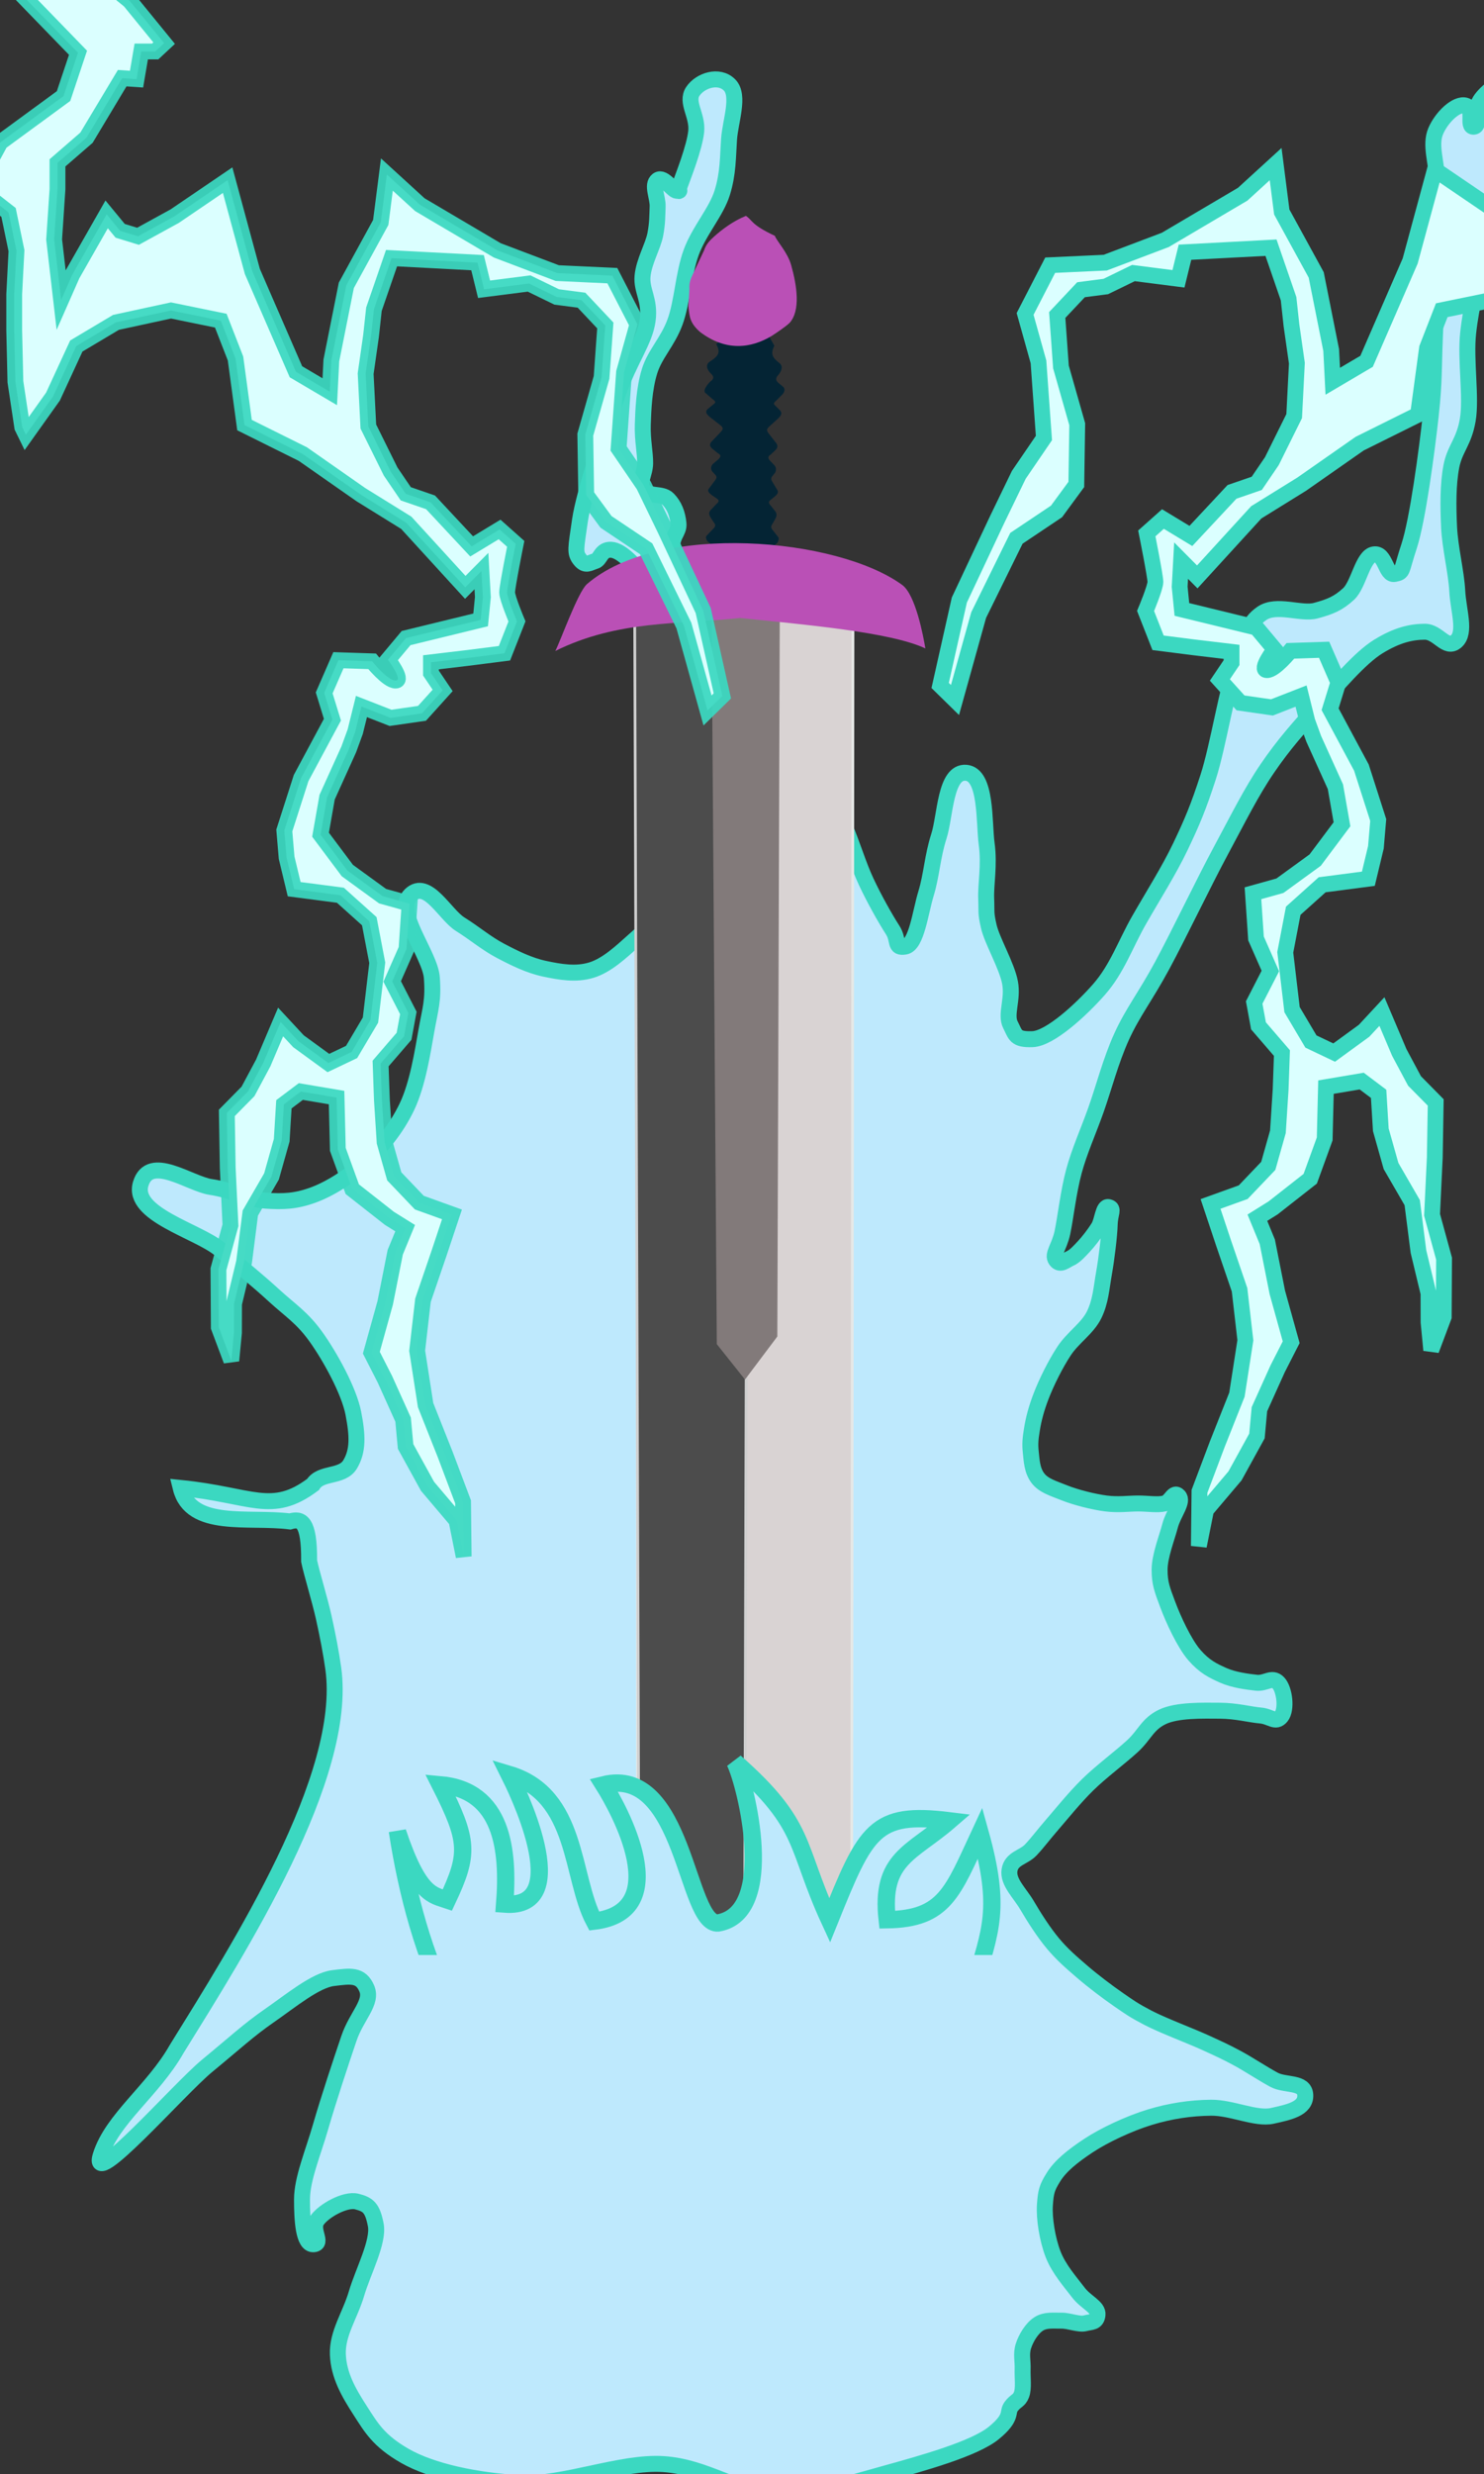 <?xml version="1.0" encoding="UTF-8" standalone="no"?>
<!-- Created with Inkscape (http://www.inkscape.org/) -->

<svg
   width="850.227"
   height="1416.979"
   viewBox="0 0 850.227 1416.979"
   version="1.1"
   id="SVGRoot"
   sodipodi:docname="AtaqueElectrico.svg"
   inkscape:version="1.1.2 (0a00cf5339, 2022-02-04)"
   inkscape:export-filename="/home/ciro/Desktop/david/Enemi/DefensaEnemigo/21.png"
   inkscape:export-xdpi="96"
   inkscape:export-ydpi="96"
   xmlns:inkscape="http://www.inkscape.org/namespaces/inkscape"
   xmlns:sodipodi="http://sodipodi.sourceforge.net/DTD/sodipodi-0.dtd"
   xmlns="http://www.w3.org/2000/svg"
   xmlns:svg="http://www.w3.org/2000/svg">
  <rect x="0" y="0" width="850.227" height="1416.979" fill="#333333" stroke="none"/>
  <sodipodi:namedview
     id="namedview1048"
     pagecolor="#505050"
     bordercolor="#eeeeee"
     borderopacity="1"
     inkscape:pageshadow="0"
     inkscape:pageopacity="0"
     inkscape:pagecheckerboard="0"
     inkscape:document-units="px"
     showgrid="false"
     inkscape:zoom="0.7071068"
     inkscape:cx="379.00923"
     inkscape:cy="1004.7987"
     inkscape:window-width="1024"
     inkscape:window-height="740"
     inkscape:window-x="1360"
     inkscape:window-y="0"
     inkscape:window-maximized="1"
     inkscape:current-layer="layer1"
     inkscape:snap-global="false" />
  <defs
     id="defs1043" />
  <g
     inkscape:label="Capa 1"
     inkscape:groupmode="layer"
     id="layer1"
     transform="translate(-149.678,514.473)">
    <path
       style="fill:#bee9fd;fill-opacity:1;stroke:#3bd8c1;stroke-width:9.143;stroke-linecap:butt;stroke-linejoin:miter;stroke-opacity:1;stroke-miterlimit:4;stroke-dasharray:none"
       d="m 207.35,719.922 c 6.527,-20.933 30.16,-37.291 43.581,-61.02 35.91,-57.99 98.287,-155.911 89.689,-217.894 -1.239,-8.843 -3.191,-19.036 -5.479,-29.293 -2.288,-10.258 -7.016,-25.556 -8.359,-32.168 0.149,-23.241 -4.607,-24.554 -10.952,-22.719 -23.708,-3.01 -56.807,4.467 -62.629,-19.176 40.818,4.102 52.097,15.806 75.791,-1.962 4.556,-7.352 16.686,-3.797 21.299,-11.564 4.613,-7.766 4.336,-16.323 1.827,-29.241 -2.509,-12.917 -13.349,-32.464 -21.31,-43.634 -7.961,-11.17 -15.013,-15.433 -24.172,-23.842 -9.159,-8.41 -18.177,-15.711 -30.89,-26.373 -12.713,-10.662 -50.624,-19.929 -45.473,-37.459 5.151,-17.53 28.169,-0.018 40.16,1.715 11.991,1.733 21.759,7.219 31.597,7.854 9.839,0.636 16.929,0.391 26.671,-3.099 9.742,-3.49 20.962,-10.538 30.171,-19.087 9.209,-8.549 17.916,-18.942 24.003,-31.742 6.087,-12.8 8.939,-31.226 11.137,-43.618 2.198,-12.392 4.074,-16.951 3.084,-30.211 -0.991,-13.26 -21.763,-38.166 -12.216,-47.369 9.547,-9.203 19.803,11.393 28.36,16.74 8.557,5.347 14.928,10.924 23.029,15.205 8.1,4.281 16.571,8.464 25.391,10.339 8.82,1.875 17.979,3.503 26.879,0.777 8.901,-2.726 17.099,-10.5 24.286,-16.936 7.187,-6.436 14.833,-12.51 18.698,-21.188 3.865,-8.678 2.64,-21.867 3.794,-27.949 1.154,-6.083 1.493,-2.921 2.139,-8.729 0.646,-5.808 -5.57,-23.066 -0.459,-26.057 5.111,-2.991 7.142,4.52 9.394,8.344 2.252,3.825 -0.104,12.549 3.358,13.516 3.463,0.966 3.973,-1.191 6.306,-7.783 2.333,-6.592 1.904,-21.18 0.672,-32.061 -1.233,-10.881 -4.835,-20.361 -8.204,-32.413 -3.369,-12.052 -7.364,-27.733 -12.193,-39.798 -4.829,-12.066 -9.905,-24.209 -16.316,-32.465 -6.411,-8.256 -14.264,-16.91 -20.229,-17.192 -5.965,-0.282 -5.992,5.626 -9.13,6.506 -3.138,0.879 -5.431,3.208 -8.625,-0.768 -3.194,-3.975 -2.436,-6.159 -0.076,-22.558 2.36,-16.4 15.173,-53.911 21.864,-72.931 6.691,-19.019 15.34,-29.865 16.911,-41.646 1.571,-11.781 -3.681,-16.859 -2.924,-25.28 0.757,-8.421 6.004,-17.099 7.298,-23.843 1.293,-6.744 1.126,-10.879 1.343,-16.079 0.217,-5.2 -3.594,-12.404 0,-15.084 3.594,-2.68 9.063,7.051 11.491,6.033 2.428,-1.019 -0.739,2.547 1.251,-3.002 1.989,-5.549 8.385,-21.632 9.357,-30.87 0.972,-9.238 -6.123,-16.756 -1.897,-23.018 4.226,-6.262 14.921,-9.754 20.979,-3.662 6.058,6.093 0.43,20.871 -0.266,31.176 -0.696,10.305 -0.446,19.423 -3.879,30.512 -3.433,11.089 -13.174,21.676 -17.756,34.127 -4.582,12.451 -5.12,28.534 -9.303,39.939 -4.182,11.405 -11.553,18.273 -14.635,28.292 -3.082,10.02 -3.554,21.687 -3.837,30.517 -0.284,8.83 1.414,15.919 1.343,22.121 -0.071,6.202 -3.809,10.429 -1.253,14.969 2.556,4.54 10.735,1.874 14.335,5.484 3.599,3.61 5.468,8.394 6.009,13.966 0.541,5.571 -4.581,6.639 -3.678,17.529 0.903,10.889 11.775,28.407 17.132,43.273 5.356,14.867 11.668,33.866 14.948,45.892 3.28,12.026 3.453,19.979 5.715,25.785 2.261,5.806 3.604,6.147 5.62,9.593 2.016,3.446 0.815,12.475 6.477,11.083 5.662,-1.392 3.584,-16.243 4.057,-26.399 0.473,-10.155 -1.691,-23.143 -2.015,-34.127 -0.324,-10.983 -0.96,-23.077 0,-31.733 0.96,-8.655 -3.896,-20.388 4.5,-19.956 8.396,0.431 3.649,28.125 5.405,37.208 1.756,9.083 3.786,11.199 4.231,17.442 0.444,6.243 -5.259,15.681 -1.835,19.355 3.425,3.674 6.968,-5.357 11.004,-2.38 4.036,2.977 0.896,9.444 4.354,19.643 3.458,10.199 13.491,27.768 18.722,39.962 5.231,12.193 8.184,22.897 12.898,33.003 4.714,10.106 11.21,21.544 15.126,27.603 3.916,6.06 0.675,10.684 7.237,9.567 6.562,-1.117 8.692,-19.778 11.929,-30.345 3.237,-10.566 3.634,-21.204 7.379,-32.835 3.745,-11.631 3.517,-37.283 15.519,-36.352 12.002,0.931 10.182,28.512 11.857,40.725 1.675,12.213 -0.602,23.334 -0.273,31.22 0.329,7.886 -0.413,7.792 1.485,16.06 1.897,8.267 10.395,22.564 12.186,32.222 1.791,9.657 -2.784,18.222 0.214,24.089 2.999,5.867 2.667,8.6 12.656,8.248 9.989,-0.352 27.883,-16.826 38.159,-28.538 10.276,-11.712 15.075,-25.951 22.831,-39.552 7.756,-13.602 17.115,-28.298 23.691,-42.066 6.576,-13.768 10.307,-22.482 15.994,-40.111 5.687,-17.629 10.751,-50.598 16.538,-66.009 5.787,-15.411 5.819,-21.769 14.202,-27.562 8.383,-5.793 22.473,0.691 30.822,-1.554 8.349,-2.246 12.982,-4.157 18.846,-9.562 5.864,-5.405 7.983,-21.729 14.547,-22.67 6.564,-0.941 6.687,12.226 11.831,11.198 5.145,-1.029 3.399,-1.135 8.29,-15.893 4.891,-14.759 10.239,-55.053 12.404,-74.914 2.166,-19.86 1.653,-27.097 2.336,-43.745 0.682,-16.648 1.45,-41.043 1.605,-56.14 0.156,-15.097 -0.07,-23.957 -0.275,-34.417 -0.205,-10.46 -4.207,-20.359 -0.883,-28.341 3.324,-7.981 11.948,-16.37 17.233,-14.743 5.285,1.627 0.474,12.386 4.58,12.058 4.106,-0.327 -0.034,-9.06 3.635,-14.822 3.67,-5.762 12.467,-11.616 19.947,-15.026 7.48,-3.411 17.182,-3.241 24.072,-4.886 6.89,-1.645 12.028,-5.011 17.291,-4.757 5.262,0.254 10.928,-2.652 13.141,4.985 2.212,7.637 -9.112,17.984 -15.936,26.55 -6.824,8.566 -17.661,14.932 -25.076,23.873 -7.415,8.941 -14.029,19.356 -19.166,29.341 -5.137,9.985 -8.119,17.862 -11.78,29.988 -3.662,12.126 -7.576,27.249 -9.275,42.802 -1.699,15.553 1.968,37.054 -0.247,49.93 -2.216,12.876 -7.466,16.388 -9.415,26.707 -1.95,10.319 -1.824,22.562 -1.289,34.5 0.535,11.938 4.126,25.816 4.701,36.792 0.575,10.976 5.16,23.743 -0.64,28.773 -5.799,5.03 -10.296,-5.553 -17.993,-5.511 -7.697,0.042 -15.815,1.837 -26.586,8.457 -10.771,6.62 -24.059,22.669 -34.638,34.328 -10.579,11.659 -19.531,21.673 -28.877,35.372 -9.347,13.698 -16.42,28.102 -26.539,46.902 -10.119,18.799 -24.225,48.376 -33.815,66.115 -9.59,17.739 -16.898,26.795 -23.2,40.654 -6.302,13.859 -10.132,29.078 -14.691,41.93 -4.559,12.852 -9.445,23.422 -12.637,35.193 -3.192,11.771 -4.809,26.624 -6.601,35.092 -1.793,8.468 -6.122,12.538 -3.726,15.818 2.396,3.28 5.297,0.313 8.06,-0.926 2.763,-1.239 4.993,-3.755 7.762,-6.694 2.769,-2.939 6.151,-7.308 8.548,-11.127 2.396,-3.819 2.586,-12.485 5.86,-11.593 3.274,0.892 0.76,3.527 0.574,9.902 -0.186,6.374 -1.755,19.437 -3.285,28.087 -1.53,8.65 -1.861,16.024 -5.662,23.745 -3.802,7.722 -12.108,12.92 -17.196,20.667 -5.088,7.747 -10.1,17.986 -13.047,25.569 -2.946,7.583 -4.466,13.754 -5.352,19.217 -0.886,5.463 -1.172,8.401 -0.671,13.136 0.5,4.736 0.69,10.348 3.979,14.764 3.289,4.416 8.66,5.879 15.18,8.498 6.52,2.619 16.856,5.233 23.971,6.132 7.114,0.899 12.816,0 18.389,0 5.572,0 11.138,0.974 15.045,0 3.907,-0.974 5.131,-7.402 8.143,-4.259 3.012,3.142 -3.011,9.878 -4.859,16.904 -1.848,7.026 -6.03,17.47 -6.044,25.303 -0.019,7.833 1.595,11.676 4.701,20.02 3.106,8.344 9.482,22.205 15.206,28.815 5.725,6.61 10.503,8.934 16.533,11.627 6.03,2.692 13.787,3.671 19.083,4.256 5.296,0.585 8.871,-3.786 12.489,0 3.618,3.786 4.962,15.29 1.683,19.317 -3.279,4.027 -6.035,-0.081 -11.903,-0.566 -5.869,-0.485 -13.837,-2.704 -23.268,-2.746 -9.431,-0.042 -24.527,-0.552 -33.051,3.602 -8.524,4.154 -9.914,10.16 -17.007,16.686 -7.093,6.525 -18.069,14.623 -25.724,22.168 -7.654,7.545 -14.855,16.551 -20.266,22.784 -5.411,6.233 -8.195,10.163 -12.287,14.502 -4.092,4.34 -11.099,4.769 -12.167,11.581 -1.067,6.812 5.945,13.128 10.074,20.184 4.129,7.056 9.583,15.57 14.866,21.866 5.283,6.296 10.225,10.532 16.465,15.922 6.24,5.389 14.676,11.78 21.045,16.172 6.369,4.392 8.684,6.121 16.973,10.444 8.289,4.323 24.605,10.433 33.089,14.33 8.484,3.897 11.406,5.216 17.922,8.711 6.516,3.495 14.567,8.894 21.083,12.404 6.515,3.51 17.596,0.9 17.925,8.795 0.329,7.894 -9.608,9.792 -18.904,11.877 -9.296,2.086 -23.283,-4.79 -35.074,-4.663 -11.791,0.127 -23.306,1.843 -35.131,5.44 -11.824,3.597 -26.084,10.284 -35.193,16.321 -9.109,6.037 -15.903,11.542 -19.819,17.765 -3.916,6.224 -4.532,8.522 -5.051,16.16 -0.519,7.638 1.384,19.704 4.701,28.265 3.317,8.561 10.126,16.135 14.443,21.852 4.317,5.717 11.498,8.231 11.002,12.782 -0.496,4.552 -3.471,3.915 -7.046,4.847 -3.575,0.932 -9.249,-1.569 -13.73,-1.482 -4.481,0.087 -9.067,-0.642 -12.993,1.913 -3.926,2.555 -7.206,8.019 -8.682,12.605 -1.476,4.586 -0.273,8.589 -0.459,13.236 -0.186,4.647 0.764,10.97 -0.663,14.646 -1.428,3.675 -3.138,3.097 -5.853,6.677 -2.715,3.58 1.167,6.067 -9.945,15.204 -11.112,9.137 -41.163,17.42 -62.146,23.249 -20.983,5.828 -41.759,12.58 -63.356,11.717 -21.597,-0.863 -39.176,-15.48 -63.811,-17.098 -24.635,-1.618 -57.04,12.13 -82.013,10.88 -24.973,-1.249 -50.897,-6.833 -66.076,-15.543 -15.179,-8.711 -19.281,-16.122 -25.728,-26.124 -6.447,-10.002 -12.264,-19.993 -12.733,-32.033 -0.468,-12.04 7.085,-22.549 10.712,-34.917 3.626,-12.368 12.883,-29.608 10.996,-39.304 -1.887,-9.696 -4.283,-11.676 -10.863,-13.329 -6.58,-1.653 -18.927,5.234 -22.75,10.736 -3.823,5.502 3.811,13.325 -2.045,13.725 -5.856,0.4 -6.594,-13.957 -6.594,-25.696 -5.7e-4,-11.739 6.297,-26.452 10.729,-41.825 4.432,-15.373 11.669,-37.115 16.118,-50.255 4.449,-13.14 13.709,-20.63 10.245,-28.719 -3.464,-8.089 -9.204,-7.159 -19.29,-5.918 -10.087,1.24 -24.394,13.121 -36.452,21.474 -12.058,8.353 -19.49,15.401 -35.64,28.696 -16.149,13.295 -67.584,72.317 -61.057,51.384 z"
       id="path186960"
       sodipodi:nodetypes="zcczcccczzzzzzzzzzzzzzzzzzzzzzzzzzzzzzzzzzzzzzzzzzzzzzzzzzzzzzzzzzzzzzzzzzzzzzzzzzzzzzzzzzzzzzzzzzzzzzzzzzzzzzzzzzzzzzzzzzzzzzzzzzzzzzzzzzzzzzzzzzzzzzzzzzzzzzzzzzzzzzzzzzzzzzzzzzzzzzzzzzzzzzzzzzzzzzzzzzzzzzzzzzzzzz" />
    <g
       id="g4566"
       transform="matrix(1.568,0,0,1.749,104.747,-705.963)">
      <g
         id="g4553">
        <g
           id="g4416"
           transform="rotate(-179.756,325.157,538.333)">
          <path
             style="fill:#d9d3d3;fill-opacity:1;stroke:#e6e8e6;stroke-width:1px;stroke-linecap:butt;stroke-linejoin:miter;stroke-opacity:1"
             d="m 389.934,772.279 c -28.565,8.733 -49.911,7.939 -78.932,7.963 l -1.45,-461.125 c 10.204,-13.626 22.31,-28.068 35.464,-36.633 3.267,-2.423 3.566,-2.682 6.54,-0.334 9.562,7.903 34.572,25.552 36.187,35.414 z"
             id="path158284"
             sodipodi:nodetypes="ccccccc" />
          <g
             id="g167135"
             style="stroke-width:0.965"
             transform="matrix(-0.9,0.526,0.52,0.89,307.943,120.098)">
            <path
               style="fill:#4c4c4c;fill-opacity:1;stroke:#cfcfcf;stroke-width:0.965px;stroke-linecap:butt;stroke-linejoin:miter;stroke-opacity:1"
               d="M 284.665,572.148 248.399,589.247 28.602,201.795 c 1.866,-16.696 9.05,-31.985 15.323,-47.514 z"
               id="path161312"
               sodipodi:nodetypes="ccccc" />
            <path
               style="fill:#827a7a;fill-opacity:1;stroke:none;stroke-width:0.965px;stroke-linecap:butt;stroke-linejoin:miter;stroke-opacity:1"
               d="M 156.984,351.34 154.009,366.082 273.208,578.338 294.692,567.303 173.567,357.429 Z"
               id="path161314"
               sodipodi:nodetypes="cccccc" />
          </g>
        </g>
        <g
           id="g158162"
           transform="matrix(1.49,-0.001,0.014,-1.034,-60.256,952.057)"
           style="stroke-width:0.965">
          <path
             style="fill:#042434;fill-opacity:1;stroke:none;stroke-width:0.096;stroke-linecap:butt;stroke-linejoin:miter;stroke-miterlimit:4;stroke-dasharray:none;stroke-opacity:1"
             d="m 242.943,705.164 c -1.066,-2.804 -0.282,-3.895 1.274,-5.504 0.92,-0.863 0.675,-2.493 -0.297,-3.869 -0.74,-1.079 -0.447,-1.812 0.204,-2.492 l 1.102,-1.184 c 0.413,-0.434 0.504,-1.337 -0.112,-2.3 l -1.563,-2.063 c -0.957,-0.995 -0.504,-1.181 0.27,-2.18 l 0.77,-0.993 c 0.524,-0.856 0.183,-1.528 -0.426,-2.367 l -2.106,-2.492 c -1.13,-1.219 -0.616,-1.735 0.15,-3.022 l 1.413,-2.292 c 0.605,-0.968 0.391,-1.738 -0.242,-2.48 l -1.046,-1.284 c -0.635,-0.493 -0.75,-1.102 -0.018,-2.049 l 0.922,-1.212 c 0.534,-0.664 0.595,-1.747 0.219,-2.514 l -0.739,-1.208 c -0.172,-0.387 -0.242,-0.788 0.076,-1.463 l 1.205,-2.552 c 0.532,-0.877 0.161,-1.494 -0.597,-2.347 l -0.989,-1.033 c -0.533,-0.508 -0.386,-1.083 0.089,-1.694 l 1.239,-2.011 c 0.434,-0.936 0.23,-1.597 -0.243,-2.684 l -0.589,-1.351 c -0.352,-0.572 -0.224,-1.256 0.226,-1.847 l 1.331,-2.16 c 0.269,-0.359 0.011,-1.46 -0.282,-1.876 l -0.741,-0.841 c -0.498,-0.518 -0.25,-1.03 0.072,-1.411 l 0.836,-1.055 c 0.318,-0.498 -0.139,-0.955 -0.547,-1.383 l -1.632,-1.795 c -1.028,-1.418 -1.379,-1.423 -2.997,-1.207 l -3.627,0.483 -2.386,-0.009 -5.12,5.634 1.347,1.081 0.041,2.983 0.483,3.478 -0.898,1.973 0.797,2.793 -0.171,1.665 1.479,2.564 -1.714,3.155 0.937,2.961 -0.741,3.041 1.21,3.991 -1.139,1.967 1.813,5.211 c -0.307,6.088 -2.532,9.883 -1.472,11.085 1.335,4.068 0.544,7.353 0.544,7.353 2.051,2.335 -0.377,6.971 -1.869,9.282 10.877,13.442 8.168,12.44 14.252,-0.474 z"
             id="path143292"
             sodipodi:nodetypes="ccccccccccccccccccccccccccccccccccccccccccccccccccccccccc" />
          <path
             d="m 228.691,705.639 c 1.266,-2.804 0.335,-3.895 -1.513,-5.504 -1.092,-0.863 -0.802,-2.493 0.352,-3.869 0.879,-1.079 0.531,-1.812 -0.242,-2.492 0,0 -1.908,-2.521 -1.176,-3.484 l 1.856,-2.063 c 1.137,-0.995 0.598,-1.181 -0.321,-2.18 l -0.915,-0.993 c -0.622,-0.856 -0.217,-1.528 0.506,-2.367 l 2.501,-2.492 c 1.342,-1.219 0.731,-1.735 -0.178,-3.022 l -1.678,-2.292 c -0.718,-0.968 -0.465,-1.738 0.287,-2.48 l 1.242,-1.284 c 0.755,-0.493 0.89,-1.102 0.022,-2.049 l -1.095,-1.212 c -0.634,-0.664 -0.707,-1.747 -0.26,-2.514 l 0.878,-1.208 c 0.204,-0.387 0.288,-0.788 -0.091,-1.463 l -1.431,-2.552 c -0.632,-0.877 -0.191,-1.494 0.709,-2.347 l 1.175,-1.033 c 0.633,-0.508 0.458,-1.083 -0.106,-1.694 l -1.472,-2.011 c -0.516,-0.936 -0.274,-1.597 0.289,-2.684 l 0.7,-1.351 c 0.418,-0.572 0.265,-1.256 -0.268,-1.847 l -1.581,-2.16 c -0.319,-0.359 -0.013,-1.46 0.335,-1.876 l 0.881,-0.841 c 0.592,-0.518 0.296,-1.03 -0.086,-1.411 l -0.993,-1.055 c -0.377,-0.498 0.165,-0.955 0.65,-1.383 l 1.938,-1.795 c 1.221,-1.418 1.638,-1.423 3.56,-1.207 -3.059,18.222 3.146,80.737 -4.473,70.217 z"
             style="fill:#042434;fill-opacity:1;stroke:none;stroke-width:0.096;stroke-linecap:butt;stroke-linejoin:miter;stroke-miterlimit:4;stroke-dasharray:none;stroke-opacity:1"
             id="path154945"
             sodipodi:nodetypes="ccccccscccccccccccscccccsccccccccccc" />
        </g>
        <path
           style="fill:#ba50b6;fill-opacity:1;stroke:none;stroke-width:1px;stroke-linecap:butt;stroke-linejoin:miter;stroke-opacity:1"
           d="m 284.452,218.191 c -3.622,-2.849 -3.907,-4.902 -4.26,-8.435 l 0.368,-5.644 c -0.172,-2.072 0.508,-3.414 1.439,-5.186 l 3.921,-7.458 c 0.682,-1.957 2.153,-3.298 3.525,-4.415 2.885,-2.342 7.09,-5.205 11.768,-6.882 2.499,1.493 1.76,2.837 10.546,6.525 0.814,1.872 4.665,5.399 5.99,9.629 2.121,6.771 3.457,14.874 -0.599,18.902 -1.512,1.255 -4.294,2.956 -6.458,4.216 -7.75,4.196 -16.872,5.108 -26.24,-1.252 z"
           id="path128140"
           sodipodi:nodetypes="ccccccccsccc" />
      </g>
      <path
         style="fill:#ba50b6;fill-opacity:1;stroke:none;stroke-width:1px;stroke-linecap:butt;stroke-linejoin:miter;stroke-opacity:1"
         d="m 231.566,322.634 c 22.858,-10.165 45.204,-8.64 67.487,-10.807 23.1,2.145 54.974,4.592 67.721,9.975 -0.737,-3.966 -3.566,-17.588 -8.469,-20.791 -23.882,-15.596 -88.962,-20.617 -115.194,-0.263 -3.259,2.529 -9.64,18.546 -11.546,21.886 z"
         id="path134996"
         sodipodi:nodetypes="cccssc" />
    </g>
    <path
       style="fill:#dbffff;fill-opacity:1;stroke:#3bd8c1;stroke-width:9.055;stroke-linecap:butt;stroke-linejoin:miter;stroke-miterlimit:4;stroke-dasharray:none;stroke-opacity:0.933"
       d="m 159.789,-519.927 34.586,35.666 -8.282,24.806 -36.182,26.489 -13.876,25.653 18.536,14.494 4.543,21.914 -1.299,24.988 v 20.598 l 0.687,29.467 3.927,26.067 2.074,4.241 15.551,-21.842 13.348,-28.923 22.739,-13.549 31.501,-6.819 28.527,5.841 8.443,21.675 5.156,38.127 33.414,16.609 33.297,23.256 25.95,16.078 33.817,36.99 9.264,-9.332 0.821,14.973 -1.285,12.993 -42.71,10.413 -10.397,12.423 c 0,0 9.002,11.924 4.396,11.924 -4.606,0 -13.465,-11.045 -13.465,-11.045 l -19.299,-0.627 -8.157,18.72 4.724,15.342 -17.939,33.405 -9.636,30.044 1.326,15.608 4.33,18.012 26.473,3.459 16.565,14.879 4.558,23.813 -3.879,32.817 -10.813,18.253 -13.311,6.331 -17.148,-12.485 -10.219,-11.008 -9.949,23.438 -8.715,16.293 -12.148,12.323 0.518,31.472 1.561,32.899 -6.873,25.092 0.194,33.322 7.17,19.088 1.526,-15.999 0.042,-16.572 5.75,-23.923 3.575,-28.007 12.129,-20.964 5.851,-20.737 1.26,-20.613 9.69,-7.289 20.484,3.452 0.725,29.676 8.284,22.799 21.257,16.694 9.025,5.624 -5.684,13.804 -5.75,28.978 -7.934,28.531 7.727,15.135 10.469,23.215 1.423,15.349 12.566,22.82 16.588,19.575 4.133,20.613 -0.362,-31.299 -10.247,-27.156 -11.213,-28.234 -4.833,-31.137 3.337,-28.923 9.338,-27.327 7.273,-21.826 -18.703,-6.734 -14.374,-15.07 -5.524,-19.521 -1.557,-24.178 -0.738,-20.917 13.429,-15.58 2.464,-13.369 -9.262,-18.038 8.215,-18.644 1.748,-25.889 -15.447,-4.303 -20.2,-14.685 -15.359,-20.519 3.772,-21.487 12.4,-27.378 3.698,-10.129 3.575,-14.422 16.674,6.505 18,-2.589 11.842,-13.131 -6.687,-9.922 v -6.178 l 21.669,-2.582 20.435,-2.601 7.162,-18.236 c 0,0 -5.639,-13.394 -5.639,-16.62 0,-3.226 4.929,-27.791 4.929,-27.791 l -9.249,-8.235 -16.006,9.692 -23.548,-25.237 -14.196,-4.892 -8.674,-12.747 -12.765,-25.773 -1.542,-30.281 3.1,-21.72 1.643,-15.176 10.085,-29.248 49.275,2.59 3.739,15.226 25.799,-3.3 15.832,7.704 14.2,1.846 13.636,14.468 -2.143,29.774 -9.324,32.759 0.526,34.515 11.339,15.443 22.981,15.399 21.635,43.972 13.55,48.627 8.502,-8.332 -10.983,-48.907 -21.825,-46.411 -12.24,-25.287 -14.399,-21.103 3.122,-43.608 7.663,-27.45 -14.372,-27.905 -31.551,-1.463 -34.373,-13.012 -44.37,-26.182 -18.879,-17.252 -3.512,27.427 -19.725,36.034 -8.579,43.019 -0.904,17.896 -19.388,-11.426 -24.969,-57.464 -14.166,-52.269 -30.326,20.613 -21.025,11.535 -10.211,-3.137 -7.754,-9.408 -19.708,34.596 -6.368,14.445 -4.009,-34.641 1.924,-28.857 v -15.051 l 16.619,-14.412 20.442,-34.084 8.227,0.556 2.697,-15.837 h 7.986 l 5.132,-4.783 -19.782,-24.257 -20.998,-17.054 z"
       id="path202870" />
    <path
       style="fill:#dbffff;fill-opacity:1;stroke:#3bd8c1;stroke-width:9.055;stroke-linecap:butt;stroke-linejoin:miter;stroke-miterlimit:4;stroke-dasharray:none;stroke-opacity:1"
       d="m 1092.084,-525.913 -34.586,35.666 8.282,24.806 36.182,26.489 13.876,25.653 -18.536,14.494 -4.543,21.914 1.299,24.988 v 20.598 l -0.687,29.467 -3.927,26.067 -2.074,4.241 -15.551,-21.842 -13.348,-28.923 -22.739,-13.549 -31.501,-6.819 -28.527,5.841 -8.443,21.675 -5.156,38.127 -33.414,16.609 -33.297,23.256 -25.95,16.078 -33.817,36.99 -9.264,-9.332 -0.822,14.973 1.285,12.993 42.709,10.413 10.397,12.423 c 0,0 -9.002,11.924 -4.396,11.924 4.606,0 13.464,-11.045 13.464,-11.045 l 19.299,-0.627 8.157,18.72 -4.724,15.342 17.939,33.405 9.636,30.044 -1.326,15.608 -4.33,18.012 -26.473,3.459 -16.566,14.879 -4.558,23.813 3.879,32.817 10.813,18.253 13.311,6.331 17.148,-12.485 10.219,-11.008 9.949,23.438 8.715,16.293 12.148,12.323 -0.518,31.472 -1.561,32.899 6.873,25.092 -0.194,33.322 -7.17,19.088 -1.526,-15.999 -0.042,-16.572 -5.75,-23.923 -3.575,-28.007 -12.129,-20.964 -5.851,-20.737 -1.26,-20.613 -9.69,-7.289 -20.484,3.452 -0.725,29.676 -8.284,22.799 -21.257,16.694 -9.025,5.624 5.684,13.804 5.75,28.978 7.934,28.531 -7.727,15.135 -10.469,23.215 -1.423,15.349 -12.566,22.82 -16.588,19.575 -4.133,20.613 0.362,-31.299 10.247,-27.156 11.213,-28.234 4.833,-31.137 -3.337,-28.923 -9.338,-27.327 -7.273,-21.826 18.703,-6.734 14.374,-15.07 5.524,-19.521 1.557,-24.178 0.738,-20.917 -13.429,-15.58 -2.464,-13.369 9.262,-18.038 -8.215,-18.644 -1.748,-25.889 15.447,-4.303 20.2,-14.685 15.359,-20.519 -3.772,-21.487 -12.4,-27.378 -3.698,-10.129 -3.575,-14.422 -16.674,6.505 -18,-2.589 -11.842,-13.131 6.687,-9.922 v -6.178 l -21.669,-2.582 -20.435,-2.601 -7.162,-18.236 c 0,0 5.639,-13.394 5.639,-16.62 0,-3.226 -4.929,-27.791 -4.929,-27.791 l 9.249,-8.235 16.006,9.692 23.548,-25.237 14.196,-4.892 8.674,-12.747 12.765,-25.773 1.542,-30.281 -3.1,-21.72 -1.643,-15.176 -10.085,-29.248 -49.275,2.59 -3.739,15.226 -25.799,-3.3 -15.832,7.704 -14.2,1.846 -13.636,14.468 2.143,29.774 9.324,32.759 -0.526,34.515 -11.339,15.443 -22.981,15.399 -21.635,43.972 -13.55,48.627 -8.502,-8.332 10.983,-48.907 21.825,-46.411 12.241,-25.287 14.399,-21.103 -3.122,-43.608 -7.663,-27.45 14.372,-27.905 31.551,-1.463 34.373,-13.012 44.37,-26.182 18.879,-17.252 3.512,27.427 19.725,36.034 8.579,43.019 0.903,17.896 19.388,-11.426 24.969,-57.464 14.166,-52.269 30.326,20.613 21.025,11.535 10.211,-3.137 7.754,-9.408 19.708,34.596 6.368,14.445 4.009,-34.641 -1.924,-28.857 v -15.051 l -16.619,-14.412 -20.442,-34.084 -8.227,0.556 -2.697,-15.837 h -7.986 l -5.132,-4.783 19.782,-24.257 20.998,-17.054 z"
       id="path202870-0" />
    <path
       style="fill:#bee9fd;fill-opacity:1;stroke:#3bd8c1;stroke-width:9.924;stroke-linecap:butt;stroke-linejoin:miter;stroke-miterlimit:4;stroke-dasharray:none;stroke-opacity:1"
       d="m 377.451,534.736 c 12.262,36.564 20.203,36.008 28.543,38.878 12.55,-26.596 12.052,-33.996 -4.113,-66.004 35.698,3.175 39.383,37.254 36.927,68.375 41.383,3.145 5.695,-68.126 2.639,-74.249 39.551,11.827 35.234,58.692 48.674,83.996 46.558,-5.693 14.263,-63.982 5.372,-78.091 46.49,-11.397 47.249,80.714 65.634,79.135 33.904,-5.87 16.19,-78.639 9.618,-92.143 41.576,36.572 34.399,47.611 54.254,90.692 20.876,-51.714 25.641,-62.356 68.605,-57.065 -21.603,18.698 -39.559,21.464 -35.624,56.675 33.092,-0.498 37.479,-15.891 53.249,-49.712 11.98,42.871 6.172,55.76 -3.608,87.723 C 652.533,720.82 465.756,742.978 408.645,637.261 392.799,606.892 382.913,570.131 377.451,534.736 Z"
       id="path207793"
       sodipodi:nodetypes="cccccccccccccccc" />
    <rect
       style="fill:#bee9fd;fill-opacity:1;stroke:none;stroke-width:4.134;stroke-linecap:round;stroke-linejoin:round;stroke-miterlimit:4;stroke-dasharray:none;stroke-opacity:1;paint-order:markers fill stroke"
       id="rect212466"
       width="359.11"
       height="118.441"
       x="371.092"
       y="605.137" />
  </g>
</svg>
